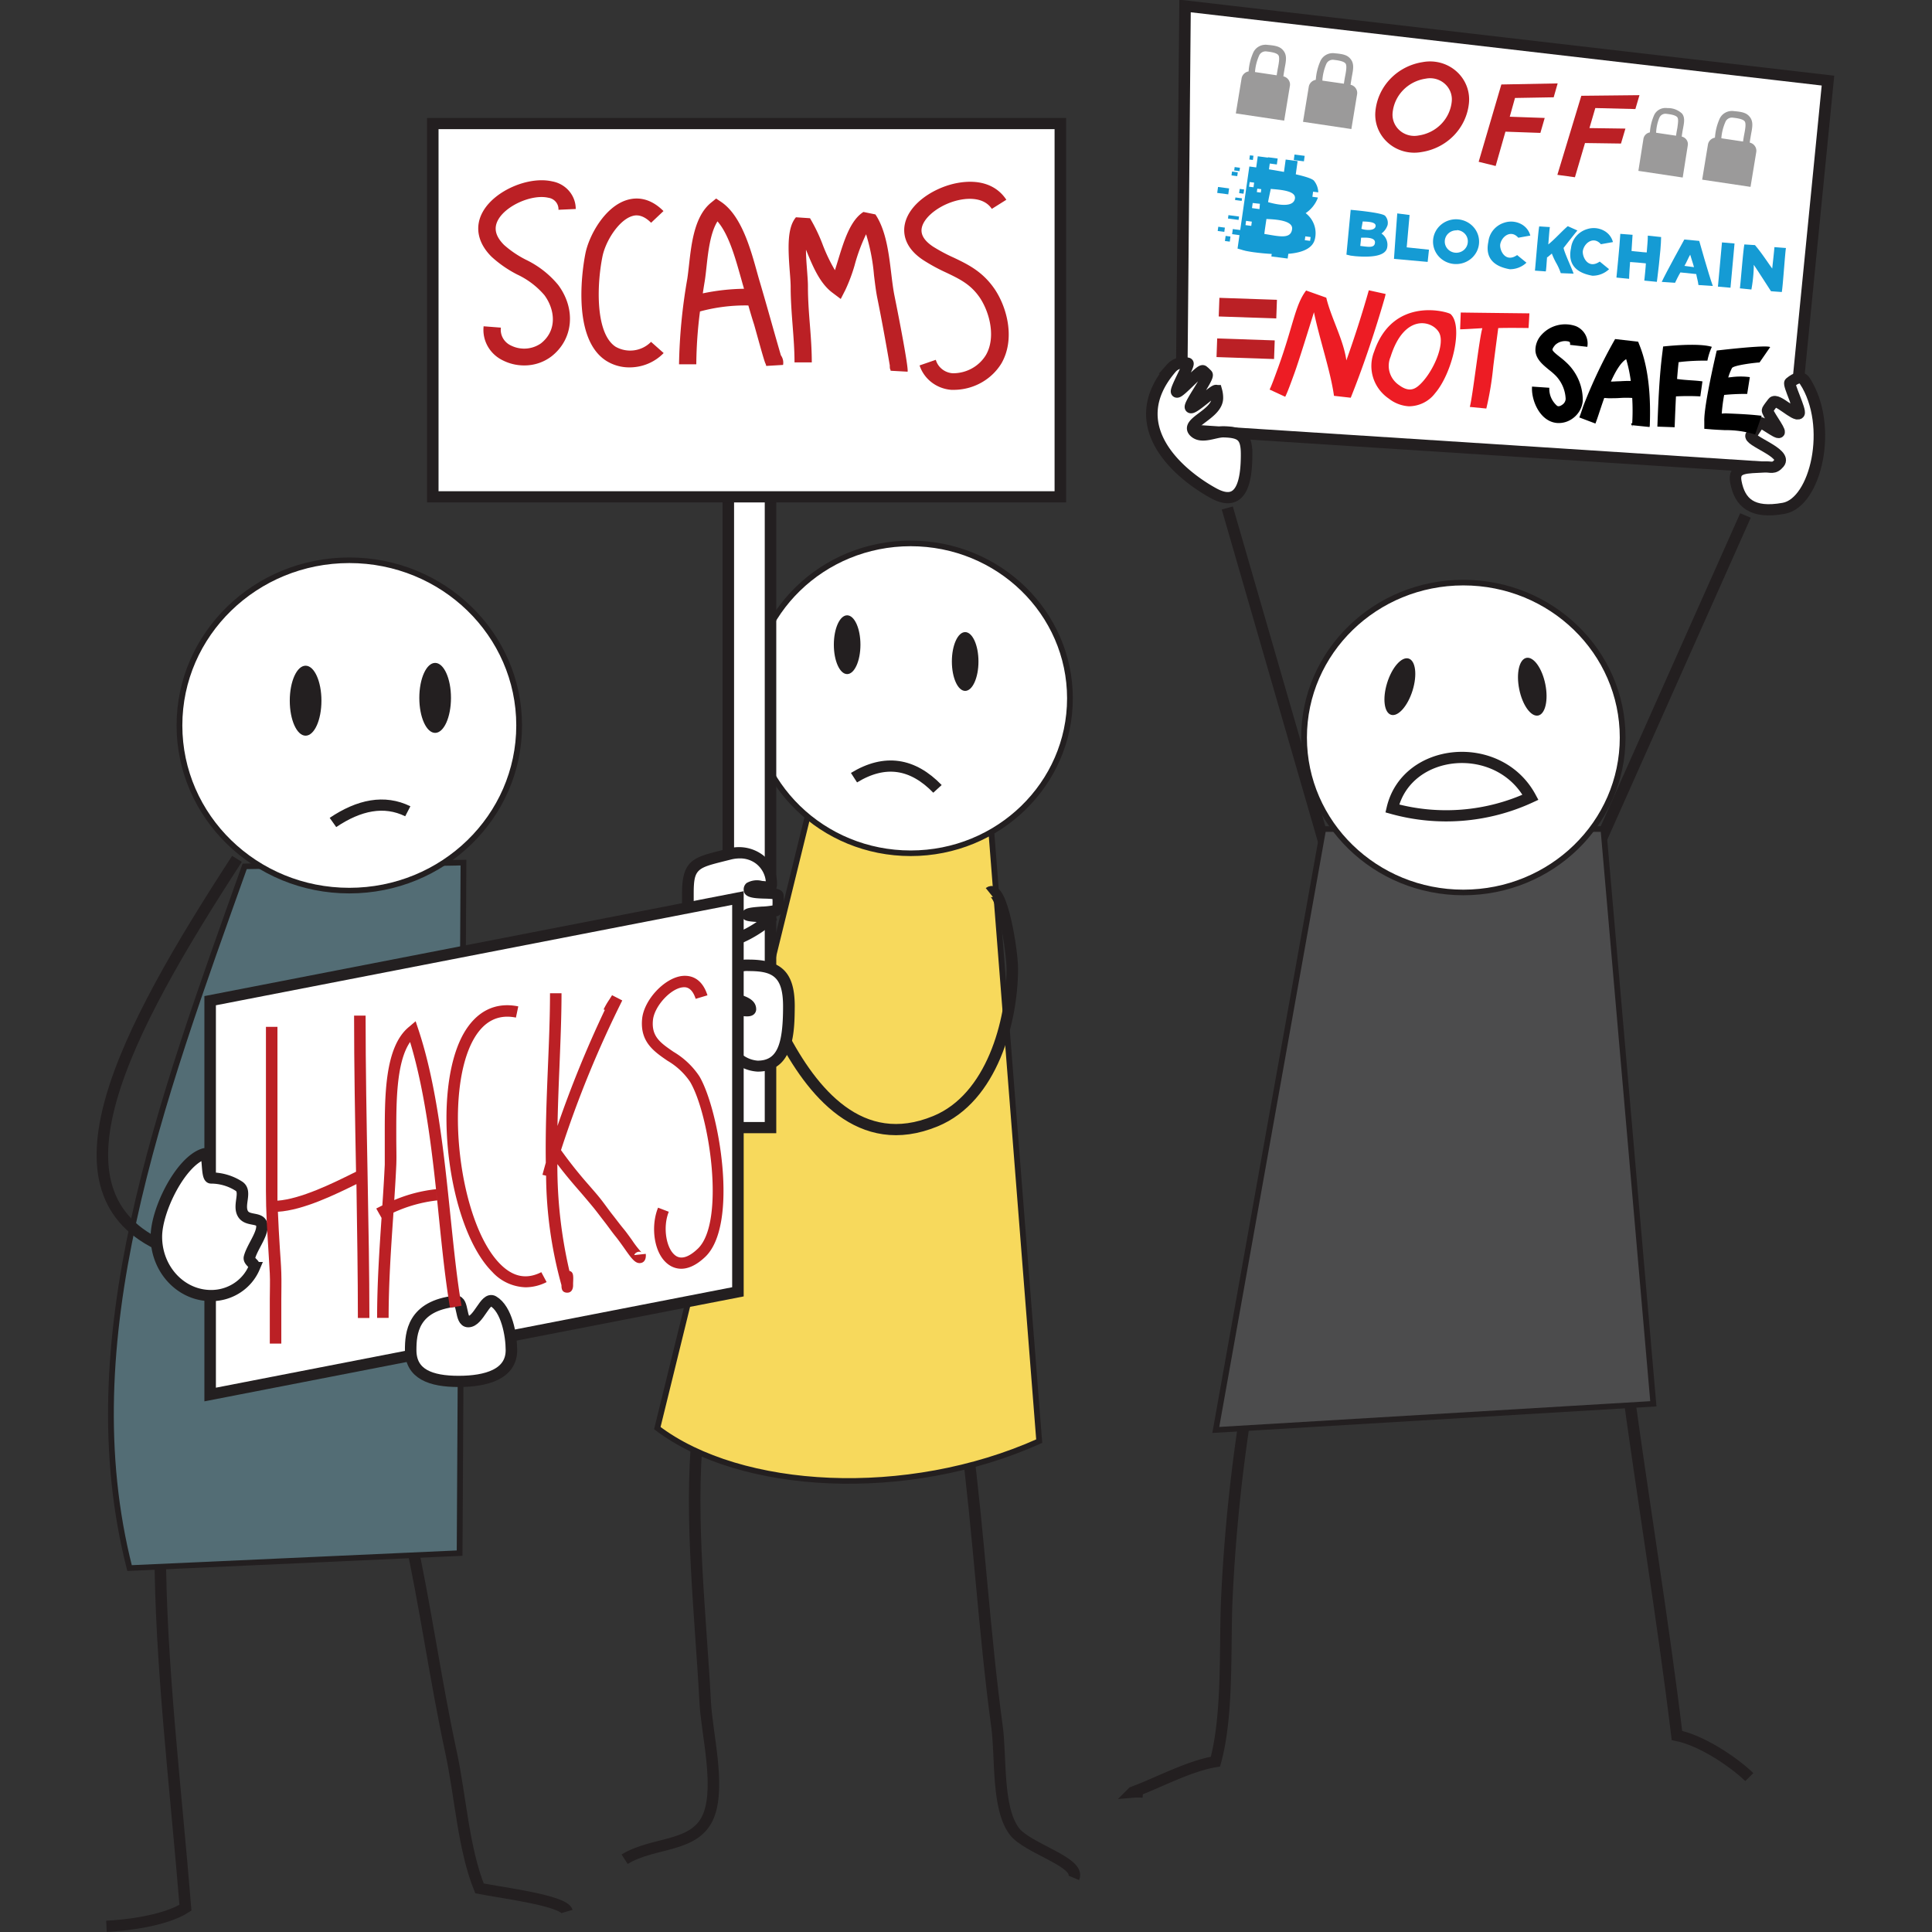 <?xml version="1.0" encoding="UTF-8" standalone="no"?>
<svg
   xmlns:dc="http://purl.org/dc/elements/1.1/"
   xmlns:cc="http://creativecommons.org/ns#"
   xmlns:rdf="http://www.w3.org/1999/02/22-rdf-syntax-ns#"
   xmlns:svg="http://www.w3.org/2000/svg"
   xmlns="http://www.w3.org/2000/svg"
   xmlns:sodipodi="http://sodipodi.sourceforge.net/DTD/sodipodi-0.dtd"
   xmlns:inkscape="http://www.inkscape.org/namespaces/inkscape"
   viewBox="0 0 500 500"
   version="1.1"
   id="svg190"
   sodipodi:docname="Scenario-Protesters.svg"
   width="500"
   height="500"
   inkscape:version="0.92.2 (30a58d1, 2017-08-07)">
  <rect x="0" y="0" width="500" height="500" fill="#333333" stroke="none"/>
  <sodipodi:namedview
     pagecolor="#ffffff"
     bordercolor="#666666"
     borderopacity="1"
     objecttolerance="10"
     gridtolerance="10"
     guidetolerance="10"
     inkscape:pageopacity="0"
     inkscape:pageshadow="2"
     inkscape:window-width="1366"
     inkscape:window-height="717"
     id="namedview192"
     showgrid="false"
     inkscape:zoom="1.078"
     inkscape:cx="250"
     inkscape:cy="176.6543"
     inkscape:window-x="0"
     inkscape:window-y="27"
     inkscape:window-maximized="1"
     inkscape:current-layer="svg190" />
  <defs
     id="defs4">
    <style
       id="style2">.cls-1,.cls-12{fill:none;}.cls-1,.cls-2,.cls-3,.cls-4,.cls-5,.cls-7{stroke:#231f20;}.cls-1,.cls-12,.cls-2,.cls-3,.cls-4,.cls-5,.cls-7{stroke-miterlimit:10;}.cls-1,.cls-7{stroke-width:2px;}.cls-2{fill:#4c4c4d;}.cls-3{fill:#f7d95c;}.cls-4{fill:#536d75;}.cls-5,.cls-7,.cls-8{fill:#fff;}.cls-6{fill:#231f20;}.cls-9{fill:#bb2025;}.cls-10{fill:#ed1c24;}.cls-11{fill:#159bd4;}.cls-12{stroke:#bb2025;stroke-width:3px;}.cls-13{fill:#9b9a9a;}</style>
  </defs>
  <title
     id="title6">Scenario3Protesters</title>
  <g
     id="people"
     transform="matrix(1.49,0,0,1.449,25.018,-0.091)">
    <line
       class="cls-1"
       x1="260.38"
       y1="152.13"
       x2="286.38"
       y2="92.13"
       id="line8"
       style="fill:none;stroke:#231f20;stroke-width:2px;stroke-miterlimit:10" />
    <line
       class="cls-1"
       x1="214.38"
       y1="154.79"
       x2="196.38"
       y2="90.79"
       id="line10"
       style="fill:none;stroke:#231f20;stroke-width:2px;stroke-miterlimit:10" />
    <path
       class="cls-1"
       d="m 55,307.33 c 0,20 2.75,43.21 4.38,64 -3.66,2.41 -10.63,3.18 -13.72,3.32"
       transform="translate(-43.96,-30.54)"
       id="path12"
       inkscape:connector-curvature="0"
       style="fill:none;stroke:#231f20;stroke-width:2px;stroke-miterlimit:10" />
    <path
       class="cls-1"
       d="m 98.33,304.67 c 2.75,12.87 4.47,26 7.17,38.86 1.65,7.85 2.13,17.13 4.95,24.35 3.69,0.76 14.62,2.14 15.22,4.12"
       transform="translate(-43.96,-30.54)"
       id="path14"
       inkscape:connector-curvature="0"
       style="fill:none;stroke:#231f20;stroke-width:2px;stroke-miterlimit:10" />
    <path
       class="cls-1"
       d="m 148.33,286.67 c -1.42,15.19 0.54,32.6 1.33,48 0.28,5.47 2.59,14.63 0.67,20 -2.17,6.06 -9.55,4.76 -14.67,8"
       transform="translate(-43.96,-30.54)"
       id="path16"
       inkscape:connector-curvature="0"
       style="fill:none;stroke:#231f20;stroke-width:2px;stroke-miterlimit:10" />
    <path
       class="cls-1"
       d="m 195,287.33 c 2.17,17.15 3.11,34.73 5.34,51.67 0.73,5.55 -0.05,14.47 3,18.67 2.23,3.09 11.55,5.5 10.34,8.33"
       transform="translate(-43.96,-30.54)"
       id="path18"
       inkscape:connector-curvature="0"
       style="fill:none;stroke:#231f20;stroke-width:2px;stroke-miterlimit:10" />
    <path
       class="cls-1"
       d="m 243.67,282 a 316.5,316.5 0 0 0 -3.39,33.67 c -0.43,8.68 0.29,21 -2,29.57 -4.63,0.78 -10,3.81 -14.35,5.45 a 10.4,10.4 0 0 1 1.78,0"
       transform="translate(-43.96,-30.54)"
       id="path20"
       inkscape:connector-curvature="0"
       style="fill:none;stroke:#231f20;stroke-width:2px;stroke-miterlimit:10" />
    <path
       class="cls-1"
       d="m 309.67,276.67 c 2.83,21.64 6.29,42.85 8.77,63.9 4.1,0.84 9.55,4.46 12.57,7.43"
       transform="translate(-43.96,-30.54)"
       id="path22"
       inkscape:connector-curvature="0"
       style="fill:none;stroke:#231f20;stroke-width:2px;stroke-miterlimit:10" />
    <polygon
       class="cls-2"
       points="270.38,250.79 194.38,255.46 213.04,148.13 261.71,148.13 "
       id="polygon24"
       style="fill:#4c4c4d;stroke:#231f20;stroke-miterlimit:10" />
    <path
       class="cls-3"
       d="m 207.67,288 c -23,10.62 -51.89,8.93 -66.33,-2.33 l 27,-113 30.67,2 z"
       transform="translate(-43.96,-30.54)"
       id="path26"
       inkscape:connector-curvature="0"
       style="fill:#f7d95c;stroke:#231f20;stroke-miterlimit:10" />
    <path
       class="cls-1"
       d="m 163,215.33 c 5.17,10.23 13.58,21.07 26.66,15.52 9.81,-4.16 13.3,-17.78 13.34,-27.18 0,-3.25 -1.85,-15.35 -4,-13.67"
       transform="translate(-43.96,-30.54)"
       id="path28"
       inkscape:connector-curvature="0"
       style="fill:none;stroke:#231f20;stroke-width:2px;stroke-miterlimit:10" />
    <path
       class="cls-4"
       d="m 107,308 -57.33,2.67 c -10.08,-40.71 5.32,-83 20,-125.33 l 38,-0.67 z"
       transform="translate(-43.96,-30.54)"
       id="path30"
       inkscape:connector-curvature="0"
       style="fill:#536d75;stroke:#231f20;stroke-miterlimit:10" />
    <path
       class="cls-1"
       d="m 68.33,184 c -19.79,31.3 -34.2,59.76 -12.67,69.33"
       transform="translate(-43.96,-30.54)"
       id="path32"
       inkscape:connector-curvature="0"
       style="fill:none;stroke:#231f20;stroke-width:2px;stroke-miterlimit:10" />
    <circle
       class="cls-5"
       cx="237.38"
       cy="131.79"
       r="27.67"
       id="circle34"
       style="fill:#ffffff;stroke:#231f20;stroke-miterlimit:10" />
    <circle
       class="cls-5"
       cx="141.38"
       cy="124.79"
       r="27.67"
       id="circle36"
       style="fill:#ffffff;stroke:#231f20;stroke-miterlimit:10" />
    <circle
       class="cls-5"
       cx="43.88"
       cy="129.63"
       r="29.5"
       id="circle38"
       style="fill:#ffffff;stroke:#231f20;stroke-miterlimit:10" />
    <ellipse
       class="cls-6"
       cx="36.29"
       cy="125.21"
       rx="2.75"
       ry="6.25"
       id="ellipse40"
       style="fill:#231f20" />
    <ellipse
       class="cls-6"
       cx="58.79"
       cy="124.71"
       rx="2.75"
       ry="6.25"
       id="ellipse42"
       style="fill:#231f20" />
    <ellipse
       class="cls-6"
       cx="130.35"
       cy="115.21"
       rx="2.31"
       ry="5.25"
       id="ellipse44"
       style="fill:#231f20" />
    <ellipse
       class="cls-6"
       cx="150.85"
       cy="118.21"
       rx="2.31"
       ry="5.25"
       id="ellipse46"
       style="fill:#231f20" />
    <ellipse
       class="cls-6"
       cx="270.31"
       cy="153.25"
       rx="5.25"
       ry="2.31"
       transform="rotate(-73.26,227.79,167.54)"
       id="ellipse48"
       style="fill:#231f20" />
    <ellipse
       class="cls-6"
       cx="293.31"
       cy="153.25"
       rx="2.31"
       ry="5.25"
       transform="rotate(-11.09,114.04,364.384)"
       id="ellipse50"
       style="fill:#231f20" />
    <path
       class="cls-1"
       d="m 85,177.5 c 4.55,-3.14 8.91,-4.06 13,-2"
       transform="translate(-43.96,-30.54)"
       id="path52"
       inkscape:connector-curvature="0"
       style="fill:none;stroke:#231f20;stroke-width:2px;stroke-miterlimit:10" />
    <path
       class="cls-1"
       d="m 175.5,169.5 c 5.4,-3.39 10.21,-2.55 14.5,2"
       transform="translate(-43.96,-30.54)"
       id="path54"
       inkscape:connector-curvature="0"
       style="fill:none;stroke:#231f20;stroke-width:2px;stroke-miterlimit:10" />
    <path
       class="cls-1"
       d="m 269,175 c 2.5,-11 18.5,-12.5 24,-2 a 34,34 0 0 1 -24,2 z"
       transform="translate(-43.96,-30.54)"
       id="path56"
       inkscape:connector-curvature="0"
       style="fill:none;stroke:#231f20;stroke-width:2px;stroke-miterlimit:10" />
  </g>
  <g
     id="hands_signs"
     data-name="hands+signs"
     transform="matrix(1.49,0,0,1.449,25.018,-0.091)">
    <rect
       class="cls-7"
       x="109.71"
       y="79.46"
       width="7.33"
       height="122"
       id="rect59"
       style="fill:#ffffff;stroke:#231f20;stroke-width:2px;stroke-miterlimit:10" />
    <path
       class="cls-8"
       d="m 157.33,189.5 c 0,1.06 5,0.23 5,1.17 a 8.48,8.48 0 0 1 -0.16,2.4 c -0.22,0.57 -4.77,0.41 -5.18,0.93 -0.41,0.52 4.4,0.31 4,0.67 -2,1.86 -6,4.33 -9,4.33 -6.35,0 -5.33,-3.31 -5.33,-8.83 0,-5.52 1.5,-5.5 7.17,-7 a 5.57,5.57 0 0 1 7.33,5.5 c -0.07,1.04 -3.83,-0.55 -3.83,0.83 z"
       transform="translate(-43.96,-30.54)"
       id="path61"
       inkscape:connector-curvature="0"
       style="fill:#ffffff" />
    <path
       class="cls-6"
       d="m 152,200 c -2.46,0 -4.07,-0.48 -5.08,-1.51 -1.41,-1.45 -1.36,-3.6 -1.29,-6.33 0,-0.62 0,-1.29 0,-2 0,-5.91 2,-6.43 6.79,-7.67 l 1.12,-0.29 a 6.78,6.78 0 0 1 6.23,1.2 6.47,6.47 0 0 1 2.35,5.34 1.33,1.33 0 0 1 -0.17,0.57 c 0.79,0.17 1.33,0.53 1.34,1.34 v 0.19 a 7.54,7.54 0 0 1 -0.23,2.59 1.44,1.44 0 0 1 -1.15,0.85 v 0 l 0.22,0.63 -0.51,0.5 C 159.92,197 155.64,200 152,200 Z m 3.64,-16.08 a 6.05,6.05 0 0 0 -1.55,0.21 l -1.13,0.29 c -4.69,1.22 -5.3,1.37 -5.3,5.74 0,0.72 0,1.4 0,2 -0.06,2.35 -0.1,4 0.72,4.88 0.6,0.61 1.79,0.91 3.65,0.91 1.86,0 4.48,-1.22 6.57,-2.68 -1.57,-0.11 -2.2,-0.2 -2.49,-0.85 l -0.25,-0.55 0.38,-0.53 c 0.45,-0.58 1.33,-0.67 3.27,-0.82 0.54,0 1.37,-0.11 1.83,-0.19 a 11.13,11.13 0 0 0 0,-1.15 c -0.4,-0.05 -1,-0.07 -1.42,-0.08 -1.76,-0.06 -3.58,-0.12 -3.58,-1.64 a 1.49,1.49 0 0 1 0.49,-1.13 3.47,3.47 0 0 1 2.7,-0.39 l 0.65,0.06 a 4.59,4.59 0 0 0 -1.63,-3.09 4.45,4.45 0 0 0 -2.91,-0.99 z m 5.69,6.76 z"
       transform="translate(-43.96,-30.54)"
       id="path63"
       inkscape:connector-curvature="0"
       style="fill:#231f20" />
    <path
       class="cls-8"
       d="m 164.17,210.33 c 0,5.8 -0.58,10.67 -5.42,10.67 -4.05,0 -7.46,-5.92 -6.75,-10.33 0.14,-0.85 5.5,1.1 5.5,0.17 0,-1.78 -4,-1.71 -4.5,-2.83 -1.21,-2.53 0.82,-5 4.17,-5 4.83,-0.01 7,1.52 7,7.32 z"
       transform="translate(-43.96,-30.54)"
       id="path65"
       inkscape:connector-curvature="0"
       style="fill:#ffffff" />
    <path
       class="cls-6"
       d="m 158.75,222 a 6.79,6.79 0 0 1 -5,-2.67 11.64,11.64 0 0 1 -2.69,-8.83 1.18,1.18 0 0 1 0.5,-0.79 2.55,2.55 0 0 1 1.85,-0.21 2.36,2.36 0 0 1 -1.27,-1.08 4.14,4.14 0 0 1 0.18,-4.07 5.64,5.64 0 0 1 4.89,-2.36 c 5.76,0 8,2.34 8,8.33 -0.04,4.38 -0.04,11.68 -6.46,11.68 z m -5.83,-10.53 a 9.93,9.93 0 0 0 2.31,6.57 4.85,4.85 0 0 0 3.53,2 c 3.26,0 4.42,-2.53 4.42,-9.67 0,-5.42 -1.85,-6.33 -6,-6.33 a 3.68,3.68 0 0 0 -3.2,1.43 2.13,2.13 0 0 0 -0.06,2.14 8.48,8.48 0 0 0 1.35,0.49 c 1.37,0.43 3.24,1 3.24,2.77 a 1.2,1.2 0 0 1 -0.44,0.93 c -0.64,0.52 -1.65,0.36 -3.52,0 -0.47,-0.14 -1.16,-0.27 -1.63,-0.33 z"
       transform="translate(-43.96,-30.54)"
       id="path67"
       inkscape:connector-curvature="0"
       style="fill:#231f20" />
    <polygon
       class="cls-7"
       points="111.38,230.79 19.71,249.13 19.71,178.79 111.38,160.46 "
       id="polygon69"
       style="fill:#ffffff;stroke:#231f20;stroke-width:2px;stroke-miterlimit:10" />
    <rect
       class="cls-7"
       x="58.38"
       y="22.13"
       width="109"
       height="66.67"
       id="rect71"
       style="fill:#ffffff;stroke:#231f20;stroke-width:2px;stroke-miterlimit:10" />
    <polygon
       class="cls-7"
       points="294.04,83.79 188.38,76.79 189.04,1.13 300.71,14.46 "
       id="polygon73"
       style="fill:#ffffff;stroke:#231f20;stroke-width:2px;stroke-miterlimit:10" />
    <path
       class="cls-7"
       d="m 72.67,249.67 c 0,1.55 -1.73,3.77 -2.17,5.5 -0.19,0.76 1.12,1.21 0.83,1.83 a 8.08,8.08 0 0 1 -7.5,5 c -5.25,0 -9.5,-4.7 -9.5,-10.5 0,-4.85 4.29,-13.62 8.33,-14.83 0.79,-0.24 0.3,4.33 1.17,4.33 a 8.78,8.78 0 0 1 4.83,1.46 c 1.42,0.93 -0.15,3.29 0.67,4.87 0.82,1.58 3.34,0.44 3.34,2.34 z"
       transform="translate(-43.96,-30.54)"
       id="path75"
       inkscape:connector-curvature="0"
       style="fill:#ffffff;stroke:#231f20;stroke-width:2px;stroke-miterlimit:10" />
    <path
       class="cls-7"
       d="m 243.69,111.75 c 0,4.69 -0.82,9.72 -5.75,6.94 -5.92,-3.33 -16,-12 -7.33,-22.33 a 2.81,2.81 0 0 1 2.85,-0.89 c 0.45,0.09 -2.34,4.93 -1.89,5.16 0.45,0.23 4.14,-4.15 4.55,-3.8 a 7.81,7.81 0 0 1 0.68,0.65 c 0.44,0.47 -3.15,5.33 -2.85,5.89 0.3,0.56 4.38,-3.48 4.5,-3 a 4.89,4.89 0 0 1 0.17,1.36 c -0.06,2.9 -5.62,4.32 -4,6 1.27,1.31 3.64,-0.08 5.16,0 3.07,0.09 3.91,0.88 3.91,4.02 z"
       transform="translate(-43.96,-30.54)"
       id="path77"
       inkscape:connector-curvature="0"
       style="fill:#ffffff;stroke:#231f20;stroke-width:2px;stroke-miterlimit:10" />
    <path
       class="cls-7"
       d="m 340.67,98.67 c 5,8 1.89,21.68 -3.68,22.72 -5.57,1.04 -7.64,-1.05 -8.32,-4.72 -0.51,-2.73 1.92,-2.48 5,-2.67 1.05,-0.06 1.59,0.45 2.5,-0.67 1.5,-1.83 -5.5,-4 -4.83,-5 l 1,-1.57 0.42,-0.66 c 0.23,-0.36 3.18,2.09 3.42,1.72 0.24,-0.37 -2.21,-3.59 -2,-4 0.21,-0.41 0.63,-0.93 0.95,-1.37 0.62,-0.87 3.92,2.68 4.5,2 0.39,-0.45 -1.91,-5.19 -1.55,-5.51 1.11,-0.94 2.02,-1.18 2.59,-0.27 z"
       transform="translate(-43.96,-30.54)"
       id="path79"
       inkscape:connector-curvature="0"
       style="fill:#ffffff;stroke:#231f20;stroke-width:2px;stroke-miterlimit:10" />
    <path
       class="cls-7"
       d="m 116,271.75 c 0,4.28 -4.33,5.58 -9.17,5.58 -4.84,0 -8.33,-1.3 -8.33,-5.58 0,-3 0.33,-7.92 7.83,-8.75 1.37,-0.15 0.74,3.67 2.17,3.67 1.81,0 2.94,-4.5 4.33,-3.67 2.33,1.39 3.17,6.07 3.17,8.75 z"
       transform="translate(-43.96,-30.54)"
       id="path81"
       inkscape:connector-curvature="0"
       style="fill:#ffffff;stroke:#231f20;stroke-width:2px;stroke-miterlimit:10" />
    <path
       class="cls-9"
       d="m 89.33,266 h 2 c 0,-8 -0.16,-16.68 -0.32,-25.86 -0.17,-9.36 -0.34,-19 -0.34,-28.14 h -2 c 0,9 0.17,18.61 0.34,27.88 l -0.77,0.39 c -3.2,1.63 -8.83,4.49 -12.88,4.78 0,-0.57 0,-1.14 0,-1.71 V 214 h -2 v 29.33 c 0,3.56 0.21,7 0.42,10.4 0.09,1.44 0.18,2.87 0.25,4.31 0.07,1.44 0,3.09 0,4.61 0,0.78 0,1.57 0,2.34 v 5.59 h 2 V 265 c 0,-0.77 0,-1.54 0,-2.31 0,-1.55 0.05,-3.16 0,-4.74 -0.05,-1.58 -0.16,-2.89 -0.25,-4.34 -0.13,-2.15 -0.26,-4.35 -0.34,-6.58 4.44,-0.28 10.05,-3.12 13.64,-4.94 0.12,8.47 0.25,16.48 0.25,23.91 z"
       transform="translate(-43.96,-30.54)"
       id="path83"
       inkscape:connector-curvature="0"
       style="fill:#bb2025" />
    <path
       class="cls-9"
       d="m 105.41,247.81 c -1.1,-11 -2.34,-23.37 -5.59,-33.39 L 99.36,213 98.22,214 C 93.9,217.61 94,226.62 94,233.86 c 0,1.76 0,3.43 0,4.76 -0.11,2.43 -0.26,4.87 -0.42,7.28 l -1.06,0.55 0.92,1.68 v 0 c -0.38,5.79 -0.77,11.79 -0.77,17.85 h 2 c 0,-6 0.39,-12 0.77,-17.72 l 0.07,-1.08 A 24.24,24.24 0 0 1 103.1,245 l -0.2,-2 a 25.06,25.06 0 0 0 -7.25,1.94 c 0.13,-2.07 0.26,-4.15 0.35,-6.24 0.06,-1.39 0,-3.08 0,-4.87 0,-5.74 -0.11,-13.37 2.4,-17.12 2.8,9.51 4,21 5,31.29 0.58,5.83 1.13,11.33 1.93,16.15 l 2,-0.33 c -0.8,-4.74 -1.33,-10.21 -1.92,-16.01 z"
       transform="translate(-43.96,-30.54)"
       id="path85"
       inkscape:connector-curvature="0"
       style="fill:#bb2025" />
    <path
       class="cls-9"
       d="m 118.45,260.52 a 8.06,8.06 0 0 1 -5.77,-2.74 c -7.8,-8 -10.65,-32.22 -5,-42.55 2.21,-4 5.5,-5.72 9.51,-4.88 l -0.41,2 c -3.11,-0.65 -5.58,0.66 -7.35,3.88 -5.23,9.55 -2.53,32.84 4.67,40.19 2.22,2.27 4.54,2.73 7.09,1.4 l 0.92,1.77 a 7.92,7.92 0 0 1 -3.66,0.93 z"
       transform="translate(-43.96,-30.54)"
       id="path87"
       inkscape:connector-curvature="0"
       style="fill:#bb2025" />
    <path
       class="cls-9"
       d="m 139.33,254.55 -2,0.22 a 0.88,0.88 0 0 1 0.46,-0.5 0.83,0.83 0 0 1 0.79,0 18,18 0 0 1 -1.64,-2.18 c -0.49,-0.7 -1,-1.43 -1.4,-1.93 -0.65,-0.8 -1.28,-1.68 -2,-2.62 -0.72,-0.94 -1.32,-1.84 -2,-2.73 -0.68,-0.89 -1.43,-1.75 -2.15,-2.61 a 76.72,76.72 0 0 1 -4.78,-6.18 195.2,195.2 0 0 1 10.64,-26.73 l -1.77,-0.94 c -0.15,0.25 -0.31,0.51 -0.47,0.77 a 14.15,14.15 0 0 0 -1,1.77 l 0.21,0.09 A 203,203 0 0 0 124,231.7 c 0.07,-3.56 0.2,-7.09 0.34,-10.5 0.18,-4.65 0.36,-9 0.36,-13.2 h -2 c 0,4.11 -0.17,8.49 -0.36,13.12 -0.22,5.53 -0.45,11.37 -0.37,17.15 -0.2,0.73 -0.4,1.46 -0.58,2.16 l 0.63,0.16 a 77.1,77.1 0 0 0 2.67,19.55 c 0,0.68 0.11,1.28 0.92,1.34 h 0.1 c 0.89,0 1,-0.95 1,-1.27 v -0.2 -0.14 -0.08 c 0.06,-1.3 0.09,-2 -0.64,-2.2 a 84.89,84.89 0 0 1 -2.09,-19.07 v 0 c 1.27,1.74 2.63,3.39 4,5 0.71,0.85 1.42,1.71 2.12,2.58 0.7,0.87 1.33,1.76 2,2.64 0.67,0.88 1.33,1.86 2,2.71 0.36,0.45 0.84,1.14 1.31,1.81 1.36,2 2,2.94 2.85,2.94 a 1.19,1.19 0 0 0 0.42,-0.08 c 0.32,-0.12 0.76,-0.54 0.65,-1.57 z"
       transform="translate(-43.96,-30.54)"
       id="path89"
       inkscape:connector-curvature="0"
       style="fill:#bb2025" />
    <path
       class="cls-9"
       d="m 145.47,257.21 a 3.69,3.69 0 0 1 -2,-0.62 c -2.76,-1.82 -3.34,-6.94 -2,-10.29 l 1.86,0.73 c -1.09,2.77 -0.45,6.75 1.26,7.89 1.22,0.81 2.73,-0.26 3.78,-1.29 4.81,-4.72 2.07,-23.88 -1.34,-29.81 a 12.23,12.23 0 0 0 -3.92,-3.76 c -2.36,-1.66 -4.8,-3.38 -4.41,-7.49 0.33,-3.4 3.91,-7.34 7,-7.66 1,-0.1 3.28,0 4.35,3.46 L 148,209 c -0.69,-2.22 -1.85,-2.1 -2.23,-2.06 -2.14,0.22 -4.95,3.4 -5.19,5.86 -0.29,2.95 1.33,4.08 3.57,5.66 a 14,14 0 0 1 4.51,4.4 c 3.42,6 6.88,26.47 1,32.23 -1.66,1.62 -3.07,2.12 -4.19,2.12 z"
       transform="translate(-43.96,-30.54)"
       id="path91"
       inkscape:connector-curvature="0"
       style="fill:#bb2025" />
    <path
       class="cls-9"
       d="m 118.23,95.87 a 8,8 0 0 1 -3.7,-0.89 6.07,6.07 0 0 1 -3.36,-6.1 l 3,0.24 a 3.11,3.11 0 0 0 1.76,3.2 5,5 0 0 0 5.21,-0.4 c 2.93,-2.4 2.36,-6.15 0.58,-8.61 A 14.06,14.06 0 0 0 117,79.63 20.22,20.22 0 0 1 112.56,76.47 c -2.45,-2.49 -3,-5.46 -1.47,-8.15 2.08,-3.7 7.89,-6.28 12,-5.32 a 5,5 0 0 1 4.08,4.93 l -3,0.14 a 2.06,2.06 0 0 0 -1.77,-2.15 c -2.79,-0.66 -7.24,1.33 -8.67,3.87 -0.86,1.53 -0.53,3 1,4.57 a 17.68,17.68 0 0 0 3.8,2.64 16.58,16.58 0 0 1 5.61,4.52 c 3.08,4.29 2.61,9.63 -1.12,12.68 a 7.58,7.58 0 0 1 -4.79,1.67 z"
       transform="translate(-43.96,-30.54)"
       id="path93"
       inkscape:connector-curvature="0"
       style="fill:#bb2025" />
    <path
       class="cls-9"
       d="M 136.53,96.22 A 7.34,7.34 0 0 1 132.4,95 c -6.24,-4.21 -3.85,-17.61 -3.55,-19.12 0.61,-3.17 3.36,-8.41 7.29,-9.58 1.54,-0.46 3.87,-0.48 6.27,2 l -2.15,2.09 c -1.64,-1.69 -2.86,-1.32 -3.26,-1.2 -2.3,0.69 -4.65,4.41 -5.2,7.28 -1,5.16 -1.21,13.7 2.29,16.06 a 5,5 0 0 0 6.16,-0.87 l 2.19,2 a 8.12,8.12 0 0 1 -5.91,2.56 z"
       transform="translate(-43.96,-30.54)"
       id="path95"
       inkscape:connector-curvature="0"
       style="fill:#bb2025" />
    <path
       class="cls-9"
       d="m 162.8,94.06 c -0.59,-2.08 -1.17,-4.18 -1.75,-6.29 -0.63,-2.29 -1.27,-4.6 -1.94,-6.93 -0.15,-0.51 -0.3,-1.07 -0.46,-1.66 -1.13,-4.2 -2.69,-9.94 -6.1,-12.43 l -1,-0.69 -0.9,0.76 c -2.87,2.43 -3.39,7.27 -3.81,11.15 -0.1,0.9 -0.19,1.74 -0.3,2.47 a 100.11,100.11 0 0 0 -1.43,15.23 h 3 a 79.77,79.77 0 0 1 0.64,-9.44 29.34,29.34 0 0 1 8.4,-1.07 c 0.32,1.13 0.64,2.28 1,3.41 0.6,2.17 1.84,6.91 2,7 l 0.11,0.39 2.92,-0.18 A 2.3,2.3 0 0 0 162.8,94.06 Z M 149.24,83 c 0.1,-0.71 0.21,-1.42 0.32,-2.09 0.11,-0.67 0.22,-1.66 0.32,-2.61 0.28,-2.65 0.65,-6.12 1.91,-8.16 2,2.35 3.15,6.77 4,9.83 0.17,0.61 0.32,1.19 0.47,1.71 l 0.14,0.5 A 36.17,36.17 0 0 0 149.24,83 Z"
       transform="translate(-43.96,-30.54)"
       id="path97"
       inkscape:connector-curvature="0"
       style="fill:#bb2025" />
    <path
       class="cls-9"
       d="m 181.85,96.82 v -0.16 c -0.16,-0.15 -0.13,-0.78 -0.13,-0.78 -0.67,-4 -1.39,-8.09 -2.15,-11.94 -0.26,-1.29 -0.42,-2.72 -0.6,-4.22 a 35.15,35.15 0 0 0 -1.37,-7.28 32.21,32.21 0 0 0 -2,5.57 30.49,30.49 0 0 1 -1.6,4.38 l -0.8,1.61 -1.45,-1.12 c -2.21,-1.7 -3.42,-4.74 -4.59,-7.68 v 0 c 0,1.33 0.12,2.73 0.19,3.74 0.07,1.01 0.16,2.11 0.15,2.89 0,2.23 0.16,4.49 0.33,6.67 0.17,2.18 0.34,4.5 0.34,6.83 h -3 c 0,-2.22 -0.17,-4.45 -0.33,-6.6 -0.16,-2.15 -0.34,-4.55 -0.34,-6.9 0,-0.67 -0.07,-1.64 -0.15,-2.67 -0.33,-4.4 -0.45,-7.91 1.07,-9.75 l 2.44,0.17 a 30.57,30.57 0 0 1 2.14,4.55 30.15,30.15 0 0 0 2.19,4.73 c 0.17,-0.54 0.34,-1.12 0.52,-1.72 1.05,-3.53 2.14,-7.19 4.43,-8.68 l 2.08,0.44 c 1.84,2.83 2.32,6.89 2.74,10.47 0.17,1.45 0.33,2.81 0.56,4 0.76,3.84 2.48,12.95 2.29,13.62 z"
       transform="translate(-43.96,-30.54)"
       id="path99"
       inkscape:connector-curvature="0"
       style="fill:#bb2025" />
    <path
       class="cls-9"
       d="m 193,100.23 h -0.6 a 6.3,6.3 0 0 1 -5.51,-4.36 l 2.82,-1 a 3.29,3.29 0 0 0 2.94,2.4 6.63,6.63 0 0 0 5.77,-3.27 c 1.69,-3 0.75,-7.35 -1,-10.13 -1.6,-2.46 -3.5,-3.4 -5.9,-4.58 a 31.24,31.24 0 0 1 -4,-2.24 c -3.46,-2.35 -3.48,-5.06 -3.18,-6.46 0.8,-3.79 5.31,-6.6 9.15,-7.31 3.84,-0.71 6.8,0.39 8.47,3 l -2.52,1.63 c -1.33,-2.06 -4,-1.91 -5.4,-1.64 -3.22,0.6 -6.32,2.88 -6.76,5 -0.25,1.19 0.4,2.32 1.94,3.37 a 28.88,28.88 0 0 0 3.65,2 c 2.48,1.22 5,2.48 7.09,5.64 2.22,3.43 3.53,9 1.14,13.24 a 9.68,9.68 0 0 1 -8.1,4.71 z"
       transform="translate(-43.96,-30.54)"
       id="path101"
       inkscape:connector-curvature="0"
       style="fill:#bb2025" />
    <path
       class="cls-10"
       d="m 258.87,101.3 c -0.6,-4.42 -2.5,-10.07 -3.48,-14.93 -0.75,2.48 -2.6,8.65 -3.4,10.91 -0.65,1.84 -1.16,3.29 -1.59,4.19 l -2.71,-1.29 c 0.36,-0.76 0.87,-2.21 1.47,-3.9 2.64,-7.49 2.94,-11.19 4.87,-13.79 l 3.5,1.28 c 0.8,3.51 3,7.53 3.49,11.2 1.39,-4 2.73,-8.28 3.9,-12.52 l 2.92,0.66 a 9.86,9.86 0 0 1 -0.26,1.05 c -0.05,0.19 -0.11,0.38 -0.16,0.57 v 0 c -1.69,5.92 -3.67,11.87 -5.64,16.91 z"
       transform="translate(-43.96,-30.54)"
       id="path103"
       inkscape:connector-curvature="0"
       style="fill:#ed1c24" />
    <path
       class="cls-10"
       d="m 271.88,103.17 a 6.14,6.14 0 0 1 -3.47,-1.36 7.11,7.11 0 0 1 -2.56,-8.42 c 3.32,-10 12.86,-7.08 13.27,-6.69 2.27,2.12 0.28,10.6 -2.7,14.15 a 5.68,5.68 0 0 1 -4.54,2.32 z m -3.18,-8.84 a 4.2,4.2 0 0 0 1.52,5.09 c 1.58,1.19 2.54,0.74 3.26,0.15 2.37,-2 4.84,-7.45 3.62,-9.61 -1.22,-2.16 -6.04,-3.38 -8.4,4.37 z"
       transform="translate(-43.96,-30.54)"
       id="path105"
       inkscape:connector-curvature="0"
       style="fill:#ed1c24" />
    <path
       class="cls-10"
       d="m 292.66,89.19 c 0.05,-0.52 0.15,-2.62 0.15,-2.62 0,0 -11.38,-0.13 -11.92,-0.15 v 0 l -0.11,3 v 0 c 0.58,0 2.79,-0.14 3.86,-0.2 -0.55,1.85 -1.69,12.34 -2.18,14.06 l 2.87,0.29 a 57.19,57.19 0 0 0 1.2,-7.46 c 0.31,-2.56 0.87,-6.91 0.87,-6.91 1.71,-0.07 5.26,-0.01 5.26,-0.01 z"
       transform="translate(-43.96,-30.54)"
       id="path107"
       inkscape:connector-curvature="0"
       style="fill:#ed1c24" />
    <path
       d="m 297.77,106.16 a 3.58,3.58 0 0 1 -1.58,-0.44 c -2,-1.08 -3.06,-4 -2.92,-6.07 l 3,0.21 a 4.07,4.07 0 0 0 1.36,3.23 c 0.12,0.06 0.36,0.2 0.93,-0.23 a 1.33,1.33 0 0 0 0.55,-1 6.49,6.49 0 0 0 -1.68,-4.11 11.21,11.21 0 0 0 -1.2,-1.08 c -1,-0.86 -2.23,-1.83 -2.37,-3.36 a 4.08,4.08 0 0 1 1.14,-3 5.44,5.44 0 0 1 5.87,-1.46 3.37,3.37 0 0 1 2,3.7 l -3,-0.35 c 0.06,-0.48 -0.08,-0.53 -0.21,-0.59 a 2.47,2.47 0 0 0 -2.38,0.62 c -0.38,0.46 -0.47,0.73 -0.46,0.82 0,0.29 0.79,0.91 1.29,1.32 a 13.72,13.72 0 0 1 1.53,1.39 9.31,9.31 0 0 1 2.44,6.42 4.33,4.33 0 0 1 -1.73,3.14 4,4 0 0 1 -2.58,0.84 z"
       transform="translate(-43.96,-30.54)"
       id="path109"
       inkscape:connector-curvature="0" />
    <path
       d="m 313.73,106.31 c 0.14,-4 -0.05,-9.44 -1.7,-13.81 l -0.33,-0.87 -4,-0.47 a 88.88,88.88 0 0 0 -5.54,12 c -0.27,0.83 -0.5,1.55 -0.68,2 l 2.8,1.09 c 0.21,-0.55 0.46,-1.31 0.74,-2.19 0.2,-0.61 0.47,-1.45 0.79,-2.38 l 0.75,0.05 c 0.72,0 1.39,0 2.05,-0.05 a 15.82,15.82 0 0 1 2.06,0 c 0.08,1.43 0.09,2.93 0,4.5 l -0.21,0.09 a 3.5,3.5 0 0 0 0.32,0.59 0.85,0.85 0 0 1 -0.1,-0.31 l 3,0.32 a 2.37,2.37 0 0 0 0.05,-0.56 z m -5.27,-7.61 c -0.51,0 -1,0.06 -1.49,0.05 0.78,-1.79 1.7,-3.41 2.65,-4 a 26.1,26.1 0 0 1 0.8,3.89 c -0.67,-0.01 -1.32,0.02 -1.95,0.06 z"
       transform="translate(-43.96,-30.54)"
       id="path111"
       inkscape:connector-curvature="0" />
    <path
       d="m 318.46,98.29 c 0.08,-1 0.16,-2 0.27,-3 l 0.56,-0.07 a 36.18,36.18 0 0 1 4.44,-0.2 11.66,11.66 0 0 1 0.77,-2.47 c -2.44,-0.78 -8.46,-0.06 -8.46,-0.06 l -0.15,1.25 c -0.5,4.12 -0.68,8.35 -0.85,13.06 l 3,0.11 c 0.07,-1.91 0.14,-3.74 0.23,-5.51 a 39.07,39.07 0 0 1 4.23,0 l 0.37,-2.68 c -1.33,-0.2 -2.87,-0.19 -4.41,-0.43 z"
       transform="translate(-43.96,-30.54)"
       id="path113"
       inkscape:connector-curvature="0" />
    <path
       d="m 326.22,104.47 a 30.64,30.64 0 0 1 0.42,-3.33 36.47,36.47 0 0 1 4,-0.18 l 0.46,-3 a 11.93,11.93 0 0 0 -3.2,0 l -0.55,0.06 a 10.13,10.13 0 0 1 0.64,-1.67 c 0.29,-0.56 4.71,-1.05 4.79,-1 l 1.85,-2.75 c -0.58,-0.46 -9.28,0.61 -9.28,0.61 0,0 -2.26,9.78 -2.16,12.65 v 1.33 l 1.33,0.11 c 0.74,0.06 1.48,0.09 2.22,0.13 a 16.7,16.7 0 0 1 5.28,0.77 l 1.13,-3.34 c -2.24,-0.27 -4.22,-0.34 -6.29,-0.43 z"
       transform="translate(-43.96,-30.54)"
       id="path115"
       inkscape:connector-curvature="0" />
    <rect
       class="cls-9"
       x="238.91"
       y="83.96"
       width="10"
       height="3.33"
       transform="rotate(2.01,1092.045,-1182.7)"
       id="rect117"
       style="fill:#bb2025" />
    <rect
       class="cls-9"
       x="238.52"
       y="91.21"
       width="10"
       height="3.33"
       transform="rotate(2.01,1091.605,-1175.279)"
       id="rect119"
       style="fill:#bb2025" />
    <path
       class="cls-11"
       d="m 262.57,76.36 -0.8,-0.1 -0.74,-0.18 0.74,-8 c 0,0 5.52,0.47 6,1.09 a 1.91,1.91 0 0 1 0.41,1.62 3.07,3.07 0 0 1 -1.06,1.52 2.47,2.47 0 0 1 1,2.43 c -0.24,1.8 -3.33,1.81 -5.55,1.62 z m 1,-3.3 c 0,0.35 -0.11,1.12 -0.13,1.47 1.36,0.16 2.51,0.44 2.55,-0.63 0.04,-1.07 -2.21,-0.82 -2.44,-0.84 z M 266.1,71 c 0.1,-0.76 -1.28,-0.81 -2.25,-0.84 0,0.13 -0.19,1.15 -0.21,1.28 -0.02,0.13 2.31,0.64 2.46,-0.44 z"
       transform="translate(-43.96,-30.54)"
       id="path121"
       inkscape:connector-curvature="0"
       style="fill:#159bd4" />
    <path
       class="cls-11"
       d="m 269.29,76.84 c 0,0 0.49,-7.19 0.57,-8.12 L 272,69 c -0.09,1 -0.42,4.8 -0.5,5.78 l 3.87,0.42 -0.23,2.18 z"
       transform="translate(-43.96,-30.54)"
       id="path123"
       inkscape:connector-curvature="0"
       style="fill:#159bd4" />
    <path
       class="cls-11"
       d="m 298.75,74.88 c 0.5,-0.66 2,-2.63 2.4,-3.11 L 299.48,71 c -0.87,0.73 -2.31,2.39 -3.39,3.26 0.07,-0.74 0.2,-2.79 0.28,-3.1 l -1.85,-0.12 c -0.19,0.81 -0.69,7.61 -0.75,7.9 l 1.89,0.14 c 0.08,-0.38 0.11,-1.15 0.22,-2.58 l 0.06,0.06 0.77,-0.67 a 13,13 0 0 0 0.75,1.67 10,10 0 0 1 0.8,1.83 l 2.23,0.09 c -0.26,-0.83 -1.63,-3.81 -1.74,-4.6 z"
       transform="translate(-43.96,-30.54)"
       id="path125"
       inkscape:connector-curvature="0"
       style="fill:#159bd4" />
    <path
       class="cls-11"
       d="m 313.38,72.69 c 0,1.12 -0.12,1.81 -0.19,3 -0.35,0 -1,-0.09 -1.39,-0.13 -0.39,-0.04 -0.92,-0.08 -1.25,-0.13 0.06,-1.28 0.12,-1.65 0.18,-2.89 l -2.13,-0.17 c -0.11,2.29 -0.63,7.22 -0.67,7.81 l 2.2,0.22 c 0,-0.57 0.15,-2.75 0.17,-3 0.29,0 2.36,0.19 2.74,0.24 0,0.5 -0.27,3.08 -0.27,3.08 l 2.18,0.22 c 0,0 0.72,-5.57 0.74,-8 z"
       transform="translate(-43.96,-30.54)"
       id="path127"
       inkscape:connector-curvature="0"
       style="fill:#159bd4" />
    <path
       class="cls-11"
       d="m 322.17,81.51 2.5,0.17 c -0.73,-2.07 -2.36,-8.05 -2.36,-8.05 l -2.59,-0.25 c 0,0 -3.23,6 -3.92,7.57 l 2.31,0.16 c 0.21,-0.46 0.56,-1.21 0.93,-1.85 l 2.75,0.29 c 0.12,0.73 0.31,1.27 0.38,1.96 z m -2.43,-3.42 c 0.27,-0.42 0.77,-1.64 1,-2 0.11,0.44 0.56,1.79 0.66,2.23 z"
       transform="translate(-43.96,-30.54)"
       id="path129"
       inkscape:connector-curvature="0"
       style="fill:#159bd4" />
    <path
       class="cls-11"
       d="m 334.78,82.62 c -0.46,-0.71 -2.42,-3.88 -3,-4.72 v 0.56 a 27.15,27.15 0 0 1 -0.41,3.85 l -2,-0.21 c 0.13,-0.9 0.57,-6.85 0.78,-7.84 l 1.84,0.12 c 1.2,1.45 2,2.78 3,4.19 0,-0.13 0.32,-2.94 0.38,-3.83 l 2,0.16 c -0.15,0.81 -0.53,6.85 -0.72,7.86 z"
       transform="translate(-43.96,-30.54)"
       id="path131"
       inkscape:connector-curvature="0"
       style="fill:#159bd4" />
    <path
       class="cls-11"
       d="m 289.41,78.69 c -3.82,-0.69 -4.12,-3.05 -3.72,-4.93 a 4,4 0 0 1 2.81,-3.4 3.64,3.64 0 0 1 2.87,0.26 3.21,3.21 0 0 1 1.6,2.06 l -2.09,0.38 c -1.24,-1.47 -2.83,-0.28 -3.12,1.1 -0.21,1 0.82,3.5 2.92,2 l 1.62,1.36 a 4.1,4.1 0 0 1 -2.89,1.17 z"
       transform="translate(-43.96,-30.54)"
       id="path133"
       inkscape:connector-curvature="0"
       style="fill:#159bd4" />
    <path
       class="cls-11"
       d="m 279.7,77.75 a 4,4 0 1 1 4.36,-3.65 4,4 0 0 1 -4.36,3.65 z m 0.54,-6 a 2,2 0 1 0 1.86,2.22 2,2 0 0 0 -1.86,-2.27 z"
       transform="translate(-43.96,-30.54)"
       id="path135"
       inkscape:connector-curvature="0"
       style="fill:#159bd4" />
    <path
       class="cls-11"
       d="m 303.76,79.85 c -3.82,-0.69 -4.12,-3.05 -3.72,-4.93 a 4,4 0 0 1 2.81,-3.4 3.64,3.64 0 0 1 2.87,0.26 3.21,3.21 0 0 1 1.6,2.06 l -2.09,0.38 c -1.24,-1.47 -2.83,-0.28 -3.12,1.1 -0.21,1 0.82,3.5 2.92,2 l 1.62,1.36 a 4.1,4.1 0 0 1 -2.89,1.17 z"
       transform="translate(-43.96,-30.54)"
       id="path137"
       inkscape:connector-curvature="0"
       style="fill:#159bd4" />
    <rect
       class="cls-11"
       x="325.91"
       y="73.96"
       width="2.19"
       height="7.93"
       transform="rotate(5.08,649.033,-432.872)"
       id="rect139"
       style="fill:#159bd4" />
    <rect
       class="cls-11"
       x="245.43"
       y="58.66"
       width="2.24"
       height="2.75"
       transform="rotate(7.71,451.228,-281.376)"
       id="rect141"
       style="fill:#159bd4" />
    <rect
       class="cls-11"
       x="250.25"
       y="59.23"
       width="2.09"
       height="3.21"
       transform="rotate(7.71,455.977,-280.578)"
       id="rect143"
       style="fill:#159bd4" />
    <rect
       class="cls-11"
       x="247.32"
       y="58.8"
       width="1.7"
       height="1.07"
       transform="rotate(7.71,452.82,-282.08)"
       id="rect145"
       style="fill:#159bd4" />
    <rect
       class="cls-11"
       x="251.93"
       y="59.43"
       width="1.78"
       height="0.99"
       transform="matrix(0.99,0.13,-0.13,0.99,-33.63,-63.92)"
       id="rect147"
       style="fill:#159bd4" />
    <rect
       class="cls-11"
       x="248.11"
       y="74.43"
       width="2.86"
       height="3.29"
       transform="matrix(0.99,0.13,-0.13,0.99,-31.49,-63.33)"
       id="rect149"
       style="fill:#159bd4" />
    <rect
       class="cls-11"
       x="242.99"
       y="74.02"
       width="1.39"
       height="2.37"
       transform="matrix(0.99,0.13,-0.13,0.99,-31.66,-62.56)"
       id="rect151"
       style="fill:#159bd4" />
    <rect
       class="cls-11"
       x="241.22"
       y="71.64"
       width="1.86"
       height="0.92"
       transform="rotate(7.71,446.823,-269.302)"
       id="rect153"
       style="fill:#159bd4" />
    <rect
       class="cls-11"
       x="240.48"
       y="69.15"
       width="1.86"
       height="0.61"
       transform="rotate(7.71,446.05,-271.934)"
       id="rect155"
       style="fill:#159bd4" />
    <rect
       class="cls-11"
       x="238.64"
       y="64.12"
       width="1.94"
       height="1.07"
       transform="rotate(7.71,444.236,-276.731)"
       id="rect157"
       style="fill:#159bd4" />
    <rect
       class="cls-11"
       x="241.71"
       y="65.95"
       width="1.16"
       height="0.46"
       transform="rotate(7.71,446.943,-275.273)"
       id="rect159"
       style="fill:#159bd4" />
    <rect
       class="cls-11"
       x="241.08"
       y="62.38"
       width="1.01"
       height="0.69"
       transform="matrix(0.99,0.13,-0.13,0.99,-33.36,-62.39)"
       id="rect161"
       style="fill:#159bd4" />
    <rect
       class="cls-11"
       x="242.44"
       y="64.4"
       width="0.77"
       height="0.76"
       transform="rotate(7.71,447.521,-276.654)"
       id="rect163"
       style="fill:#159bd4" />
    <rect
       class="cls-11"
       x="238.71"
       y="71.18"
       width="1.16"
       height="0.76"
       transform="rotate(7.71,443.954,-269.854)"
       id="rect165"
       style="fill:#159bd4" />
    <path
       class="cls-11"
       d="m 253.95,68.67 a 5.67,5.67 0 0 0 2.11,-2.72 c 0,0 0,0 0,-0.07 l -0.94,-0.13 0.12,-0.91 0.9,0.12 a 3.51,3.51 0 0 0 -0.73,-2.06 c -0.92,-1.2 -11.24,-2.56 -11.24,-2.56 l -2.05,14.66 1.37,0.4 q 0.76,0.16 1.49,0.26 c 4.15,0.56 9.94,0.8 10.59,-2.43 a 4.58,4.58 0 0 0 -1.62,-4.56 z m -8.4,-4.37 0.69,0.09 -0.08,0.61 -0.69,-0.09 z m -1.32,-1.18 0.77,0.1 -0.11,0.83 -0.77,-0.1 z m 0.27,7.83 -1,-0.14 0.1,-0.76 1,0.14 z m 1.43,-3 -1.3,-0.18 0.12,-0.91 L 246,67 Z m 2,-3.6 c 1.82,0.15 4.41,0.36 4.15,1.76 -0.37,2 -4.48,0.62 -4.65,0.6 0.01,-0.29 0.43,-2.17 0.47,-2.41 z m -1.16,8.08 c 0.06,-0.65 0.28,-2.07 0.37,-2.72 0.42,0.07 4.61,0 4.46,1.77 -0.2,1.94 -2.33,1.31 -4.86,0.9 z m 7.95,1.19 -0.92,-0.12 0.09,-0.68 0.92,0.12 z"
       transform="translate(-43.96,-30.54)"
       id="path167"
       inkscape:connector-curvature="0"
       style="fill:#159bd4" />
    <rect
       class="cls-11"
       x="241.57"
       y="60.51"
       width="0.93"
       height="0.61"
       transform="rotate(7.71,446.731,-280.626)"
       id="rect169"
       style="fill:#159bd4" />
    <rect
       class="cls-11"
       x="244.2"
       y="59.46"
       width="0.62"
       height="0.76"
       transform="matrix(0.99,0.13,-0.13,0.99,-33.72,-62.81)"
       id="rect171"
       style="fill:#159bd4" />
    <rect
       class="cls-11"
       x="239.9"
       y="73.86"
       width="0.85"
       height="0.92"
       transform="matrix(0.99,0.13,-0.13,0.99,-31.81,-62.11)"
       id="rect173"
       style="fill:#159bd4" />
    <path
       class="cls-12"
       d="m 280.82,48.85 a 8.29,8.29 0 0 1 -7,7.43 5.28,5.28 0 0 1 -6.26,-5.68 8.29,8.29 0 0 1 7,-7.43 5.28,5.28 0 0 1 6.26,5.68 z"
       transform="translate(-43.96,-30.54)"
       id="path175"
       inkscape:connector-curvature="0"
       style="fill:none;stroke:#bb2025;stroke-width:3px;stroke-miterlimit:10" />
    <polygon
       class="cls-9"
       points="253.07,17.44 253.76,14.96 243.98,15.15 240.04,28.96 242.99,29.71 244.69,23.58 250.76,23.8 251.51,21.13 245.44,20.91 246.35,17.56 "
       id="polygon177"
       style="fill:#bb2025" />
    <polygon
       class="cls-9"
       points="267.26,19.54 267.97,17.06 257.87,17.17 253.71,31.29 256.76,31.72 258.51,25.61 264.76,25.7 265.53,23.03 259.28,22.94 260.3,19.36 "
       id="polygon179"
       style="fill:#bb2025" />
    <path
       class="cls-13"
       d="m 319.27,55 c 0.06,-0.49 0.14,-1 0.21,-1.37 0.21,-1.12 0.38,-2 -0.14,-2.72 a 3.46,3.46 0 0 0 -2.58,-1 2.15,2.15 0 0 0 -2.29,1.27 9.25,9.25 0 0 0 -0.73,3.07 1.38,1.38 0 0 0 -1.12,1.14 l -0.88,5.73 7.7,1.19 0.88,-5.73 A 1.38,1.38 0 0 0 319.27,55 Z m -3.88,-3.36 a 1.12,1.12 0 0 1 1.26,-0.7 c 1,0.11 1.64,0.31 1.86,0.62 0.22,0.31 0.12,1 0,1.89 -0.08,0.42 -0.16,0.88 -0.23,1.39 l -3.46,-0.53 a 8.23,8.23 0 0 1 0.57,-2.7 z"
       transform="translate(-43.96,-30.54)"
       id="path181"
       inkscape:connector-curvature="0"
       style="fill:#9b9a9a" />
    <path
       class="cls-13"
       d="m 261.75,45.74 c 0.07,-0.54 0.15,-1 0.23,-1.49 0.23,-1.22 0.41,-2.19 -0.15,-3 -0.56,-0.81 -1.33,-1 -2.82,-1.13 a 2.34,2.34 0 0 0 -2.5,1.39 10.1,10.1 0 0 0 -0.8,3.35 1.5,1.5 0 0 0 -1.22,1.25 l -1,6.25 8.4,1.29 1,-6.25 a 1.5,1.5 0 0 0 -1.14,-1.66 z m -4.23,-3.67 a 1.22,1.22 0 0 1 1.37,-0.77 c 1.11,0.12 1.79,0.34 2,0.67 0.21,0.33 0.13,1.08 -0.05,2.06 -0.09,0.46 -0.18,1 -0.25,1.52 L 256.85,45 a 9,9 0 0 1 0.67,-2.93 z"
       transform="translate(-43.96,-30.54)"
       id="path183"
       inkscape:connector-curvature="0"
       style="fill:#9b9a9a" />
    <path
       class="cls-13"
       d="m 250.08,44.24 c 0.07,-0.54 0.15,-1 0.23,-1.49 0.23,-1.22 0.41,-2.19 -0.15,-3 -0.56,-0.81 -1.33,-1 -2.82,-1.13 a 2.34,2.34 0 0 0 -2.5,1.39 10.1,10.1 0 0 0 -0.8,3.35 1.5,1.5 0 0 0 -1.22,1.25 l -1,6.25 8.4,1.29 1,-6.25 a 1.5,1.5 0 0 0 -1.14,-1.66 z m -4.23,-3.67 a 1.22,1.22 0 0 1 1.37,-0.77 c 1.11,0.12 1.79,0.34 2,0.67 0.21,0.33 0.13,1.08 -0.05,2.06 -0.09,0.46 -0.18,1 -0.25,1.52 l -3.77,-0.58 a 9,9 0 0 1 0.7,-2.9 z"
       transform="translate(-43.96,-30.54)"
       id="path185"
       inkscape:connector-curvature="0"
       style="fill:#9b9a9a" />
    <path
       class="cls-13"
       d="m 331.08,56.07 c 0.07,-0.54 0.15,-1 0.23,-1.49 0.23,-1.22 0.41,-2.19 -0.15,-3 -0.56,-0.81 -1.33,-1 -2.82,-1.13 a 2.34,2.34 0 0 0 -2.5,1.39 10.1,10.1 0 0 0 -0.8,3.35 1.5,1.5 0 0 0 -1.22,1.25 l -1,6.25 8.4,1.29 1,-6.25 a 1.5,1.5 0 0 0 -1.14,-1.66 z m -4.23,-3.67 a 1.22,1.22 0 0 1 1.37,-0.77 c 1.11,0.12 1.79,0.34 2,0.67 0.21,0.33 0.13,1.08 -0.05,2.06 -0.09,0.46 -0.18,1 -0.25,1.52 l -3.77,-0.58 a 9,9 0 0 1 0.7,-2.9 z"
       transform="translate(-43.96,-30.54)"
       id="path187"
       inkscape:connector-curvature="0"
       style="fill:#9b9a9a" />
  </g>
</svg>
